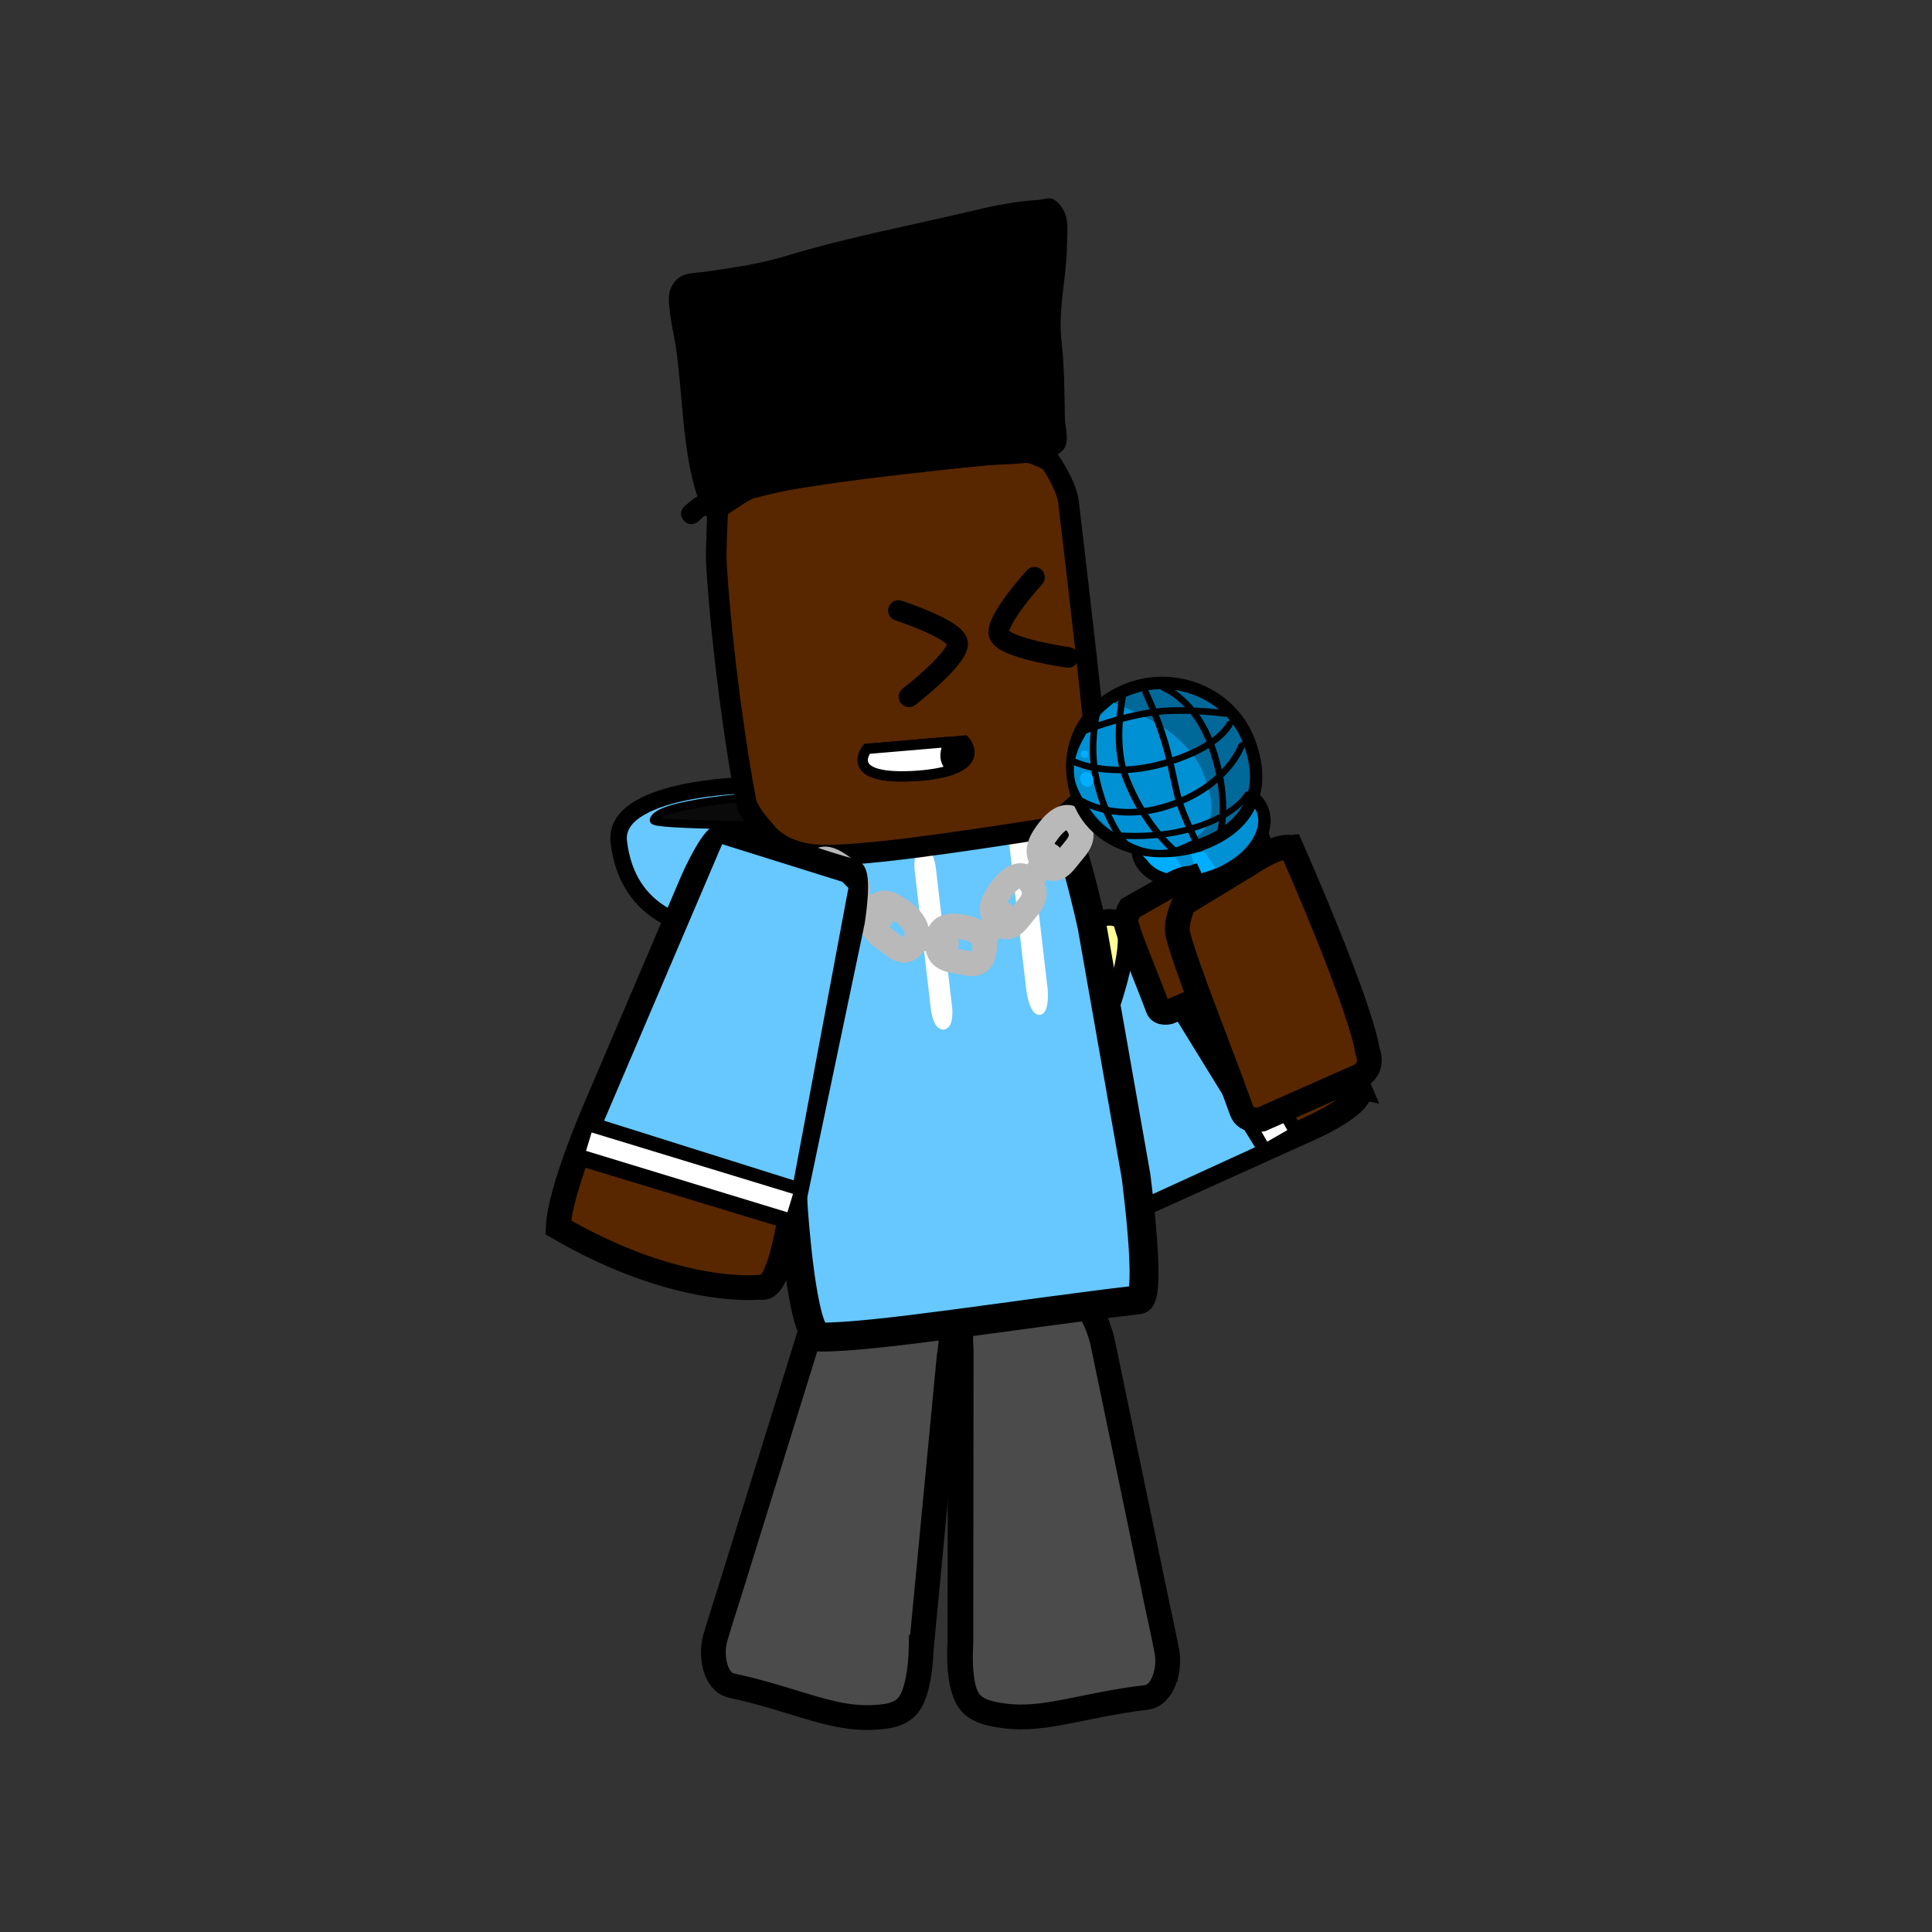 <svg version="1.1" xmlns="http://www.w3.org/2000/svg" xmlns:xlink="http://www.w3.org/1999/xlink" width="234" height="234" viewBox="0,0,234,234"><rect x="0" y="0" width="234" height="234" fill="#333333" stroke="none"/><g transform="translate(-123,-63)"><g data-paper-data="{&quot;isPaintingLayer&quot;:true}" fill-rule="nonzero" stroke-linejoin="miter" stroke-miterlimit="10" stroke-dasharray="" stroke-dashoffset="0" style="mix-blend-mode: normal"><g><g><g data-paper-data="{&quot;origRot&quot;:0}" stroke="#000000" stroke-width="3" stroke-linecap="round"><path d="M287.539,194.633c1.296,2.079 -6.797,5.455 -6.797,5.455c0,0 -21.158,9.541 -31.131,14.091c-4.472,1.28 -25.982,-31.198 -24.898,-36.897c0.483,-2.54 7.509,-9.604 9.486,-9.211c3.763,0.747 16.439,11.784 16.439,11.784l-3.411,2.417l9.529,-5.447c0,0 10.532,-7.331 15.786,-9.133c2.914,-0.999 14.999,26.941 14.999,26.941z" data-paper-data="{&quot;origPos&quot;:null}" fill="#582700"/><path d="M278.768,199.249l-14.779,-26.164" fill="none"/><path d="M260.393,175.446l15.028,26.023" data-paper-data="{&quot;origPos&quot;:null}" fill="none"/></g><path d="M278.92,199.879l-2.438,1.397l-15.285,-26.668l2.438,-1.397z" fill="#ffffff" stroke="none" stroke-width="0" stroke-linecap="butt"/><path d="M249.436,214.459l-8.166,-7.512l-12.876,-20.255l-2.822,-8.006l1.235,-4.979l6.287,-4.089l1.257,-0.818l14.927,10.571l-2.379,1.845l1.09,1.677l11.516,-6.595l15.864,25.767l-24.815,11.368z" fill="#66c8ff" stroke="#000000" stroke-width="0.5" stroke-linecap="round"/></g><g fill="#fffc96" stroke="#000000" stroke-width="2" stroke-linecap="round"><path d="M253.393,177.843c0,0 1.739,-4.676 4.955,-3.567c5.146,1.774 -10.118,35.95 -15.571,34.428c-2.228,-0.622 -1.53,-4.203 -1.53,-4.203l2.113,0.325c0,0 4.273,-5.682 8.011,-13.562c3.686,-7.771 4.673,-13.556 4.673,-13.556z"/><path d="M243.624,177.361c0,0 -1.728,-4.166 0.864,-4.478c5.443,-0.654 18.641,38.662 13.396,38.052c-3.177,-0.369 -3.48,-4.425 -3.48,-4.425l1.558,0.192c0,0 -0.921,-6.182 -4.054,-15.029c-3.133,-8.847 -6.807,-14.312 -6.807,-14.312z" data-paper-data="{&quot;index&quot;:null}"/></g></g><path d="M123,297v-234h234v234z" data-paper-data="{&quot;index&quot;:null}" fill="none" stroke="none" stroke-width="0" stroke-linecap="butt"/><g stroke="#000000" stroke-linecap="round"><path d="M227.435,173.681c0,0 -27.353,9.147 -29.487,-8.707c-0.786,-6.578 15.521,-6.873 15.521,-6.873z" data-paper-data="{&quot;origPos&quot;:null}" fill="#66c8ff" stroke-width="2"/><path d="M218.091,163.004c0,0 -16.032,-0.042 -15.896,-0.676c0.432,-2.009 12.199,-2.815 12.199,-2.815z" data-paper-data="{&quot;origPos&quot;:null}" fill="#0a0a0a" stroke-width="1"/></g><g data-paper-data="{&quot;origRot&quot;:0}" stroke="#000000" stroke-linecap="round"><path d="M239.304,226.123c0,0 -0.438,-4.781 1.102,-4.875c4.545,-0.28 8.825,-2.24 13.177,-0.901c1.807,0.556 2.816,4.725 2.816,4.725l6.735,32.415c0,0 0.739,3.338 1.096,5.271c0.382,2.067 -0.431,5.275 -2.518,5.522c-7.663,0.907 -12.269,2.885 -17.186,2.23c-1.791,-0.238 -3.677,-0.609 -4.513,-2.211c-1.092,-2.093 -0.744,-6.561 -0.744,-6.561z" data-paper-data="{&quot;origPos&quot;:null}" fill="#ff0000" stroke-width="3"/><path d="M264.539,266.096c0,0 -5.686,3.132 -10.754,3.575c-3.888,0.34 -12.399,0.057 -12.399,0.057c0,0 -1.575,-2.48 -1.803,-4.066c-0.24,-1.671 0.602,-4.281 0.602,-4.281l23.152,-2.827z" data-paper-data="{&quot;origPos&quot;:null}" fill="#976e57" stroke-width="2"/><path d="M239.413,226.436c0,0 -0.438,-4.781 1.102,-4.875c4.545,-0.28 8.825,-2.24 13.177,-0.901c1.807,0.556 2.816,4.725 2.816,4.725l6.735,32.415c0,0 0.739,3.338 1.096,5.271c0.382,2.067 -0.431,5.275 -2.518,5.522c-7.663,0.907 -12.269,2.885 -17.186,2.23c-1.791,-0.238 -3.677,-0.609 -4.513,-2.211c-1.092,-2.093 -0.744,-6.561 -0.744,-6.561z" data-paper-data="{&quot;origPos&quot;:null}" fill="#4b4b4b" stroke-width="3"/></g><path d="M234.572,262.794c0,0 -0.082,4.481 -1.37,6.459c-0.986,1.515 -2.898,1.703 -4.704,1.768c-4.957,0.18 -9.353,-2.23 -16.893,-3.868c-2.054,-0.446 -2.555,-3.718 -1.977,-5.738c0.541,-1.89 1.597,-5.141 1.597,-5.141l9.814,-31.62c0,0 1.404,-4.052 3.257,-4.433c4.461,-0.916 8.533,1.446 13.03,2.161c1.524,0.242 0.629,4.959 0.629,4.959c0,0 -0.855,8.965 -1.402,14.702c-0.772,8.098 -1.979,20.751 -1.979,20.751z" fill="#4b4b4b" stroke="#000000" stroke-width="3" stroke-linecap="round"/><g><path d="M217.663,181.729c0,0 0.258,-14.537 2.337,-15.331c6.238,-2.383 21.044,-3.173 30.867,-4.32c1.519,-0.177 4.399,13.112 4.399,13.112l5.319,30.215c0,0 1.975,14.829 0.319,15.022c-14.747,1.721 -31.932,4.585 -38.603,4.516c-2.223,-0.023 -3.227,-15.77 -3.227,-15.77z" data-paper-data="{&quot;origPos&quot;:null}" fill="#66c8ff" stroke="#000000" stroke-width="3.5" stroke-linecap="round"/><path d="M237.331,187.688c-1.283,0.15 -1.571,-2.321 -1.571,-2.321c-0.598,-5.124 -1.388,-11.896 -1.986,-17.021c0,0 -0.288,-2.471 0.995,-2.62c1.283,-0.15 1.571,2.321 1.571,2.321c0.598,5.124 1.196,10.249 1.794,15.373l0.192,1.647c0,0 0.288,2.471 -0.995,2.62z" fill="#ffffff" stroke="none" stroke-width="0.5" stroke-linecap="butt"/><path d="M248.954,185.913c-1.283,0.15 -1.645,-2.954 -1.645,-2.954c-0.751,-6.438 -1.744,-14.945 -2.495,-21.383c0,0 -0.362,-3.104 0.921,-3.254c1.283,-0.15 1.645,2.954 1.645,2.954c0.751,6.438 1.502,12.876 2.254,19.313l0.241,2.069c0,0 0.362,3.104 -0.921,3.254z" fill="#ffffff" stroke="none" stroke-width="0.5" stroke-linecap="butt"/></g><path d="M250.327,163.25c-11.946,1.844 -23.535,3.597 -28.42,3.286c-4.464,-0.284 -6.164,-2.828 -6.164,-2.828c0,0 -2.086,-2.159 -2.389,-3.664c-0.911,-4.514 -2.905,-17.512 -3.586,-28.869c-0.023,-0.379 -0.022,-0.593 -0.022,-0.973c-0,-1.139 0.187,-5.588 0.187,-5.588c0,0 2.921,-2.097 4.569,-2.812c4.943,-2.146 18.234,-2.552 32.066,-4.12c1.254,-0.142 3.633,1.214 3.633,1.214c0,0 1.972,2.886 2.206,4.856c1.514,12.734 3.142,26.829 3.304,30.082c0.054,1.084 -1.169,5.493 -1.169,5.493z" fill="#582700" stroke="#000000" stroke-width="2.5" stroke-linecap="round"/><path d="M205.806,126.024c-0.808,-0.953 0.145,-1.762 0.145,-1.762l1.185,-0.952c0.112,-0.053 0.224,-0.106 0.336,-0.158c-1.857,-5.571 -1.773,-12.644 -2.64,-18.297c-0.225,-1.466 -1.184,-5.385 -0.662,-6.748c0.875,-2.282 2.655,-1.945 4.53,-2.227c3.19,-0.48 6.36,-0.918 9.446,-1.861c7.651,-2.327 15.372,-3.748 23.133,-5.599c2.449,-0.584 4.859,-1.038 7.385,-1.199c0.691,-0.044 1.527,-0.424 2.078,-0.003c1.949,1.489 1.514,3.535 1.49,5.522c-0.048,3.965 -1.125,7.694 -0.652,11.676c0.342,3.049 0.339,6.23 0.401,9.295c0.021,1.058 0.646,2.929 -0.287,3.865c-1.913,1.92 -7.679,1.559 -10.203,1.852c-7.694,0.892 -15.414,1.626 -23.046,2.955c-2.714,0.569 -5.29,1.191 -7.823,2.153c0.029,0.372 -0.076,0.871 -0.722,1.173c-0.702,0.328 -1.172,0.018 -1.428,-0.265c-0.085,0.04 -0.17,0.08 -0.256,0.121l-0.648,0.603c0,0 -0.953,0.808 -1.762,-0.145z" fill="#000000" stroke="none" stroke-width="0.5" stroke-linecap="butt"/><g fill="none" stroke="#b9b9b9" stroke-width="3"><path d="M249.29,167.331c-0.979,-1.253 -0.213,-2.57 0.86,-3.922c1.074,-1.352 2.25,-1.863 3.028,-0.973c1.65,1.888 0.283,3.03 -0.557,4.088c-1.074,1.352 -1.947,2.576 -3.33,0.806z" stroke-linecap="butt"/><path d="M250.2,166.63l-2.28,2.803" stroke-linecap="round"/><path d="M244.469,170.469c1.074,-1.352 2.25,-1.863 3.028,-0.973c1.65,1.888 0.283,3.03 -0.557,4.088c-1.074,1.352 -1.947,2.576 -3.33,0.806c-0.979,-1.253 -0.213,-2.57 0.86,-3.922z" stroke-linecap="butt"/><path d="M244.518,173.69l-2.28,2.803" stroke-linecap="round"/><path d="M236.601,176.695c0.208,-1.67 1.555,-1.672 3.118,-1.392c1.563,0.28 2.638,1.138 2.541,2.405c-0.205,2.687 -1.814,2.002 -3.037,1.783c-1.563,-0.28 -2.916,-0.436 -2.622,-2.795z" stroke-linecap="butt"/><path d="M234.358,176.551l3.275,0.633" stroke-linecap="round"/><path d="M228.943,173.183c0.734,-1.411 1.992,-0.766 3.361,0.238c1.369,1.004 2.095,2.296 1.596,3.397c-1.06,2.333 -2.34,0.94 -3.412,0.154c-1.369,-1.004 -2.582,-1.796 -1.545,-3.789z" stroke-linecap="butt"/><path d="M226.895,171.976l2.853,2.146" stroke-linecap="round"/><path d="M221.773,167.853c0.734,-1.411 1.992,-0.766 3.361,0.238c1.369,1.004 2.095,2.296 1.596,3.397c-1.06,2.333 -2.34,0.94 -3.412,0.154c-1.369,-1.004 -2.582,-1.796 -1.545,-3.789z" stroke-linecap="butt"/><path d="M222.578,168.792l-2.853,-2.146" stroke-linecap="round"/></g><g><g stroke="#000000" stroke-width="3" stroke-linecap="round"><path d="M195.128,197.224l11.817,-27.683c0,0 2.323,-5.222 3.471,-5.324c3.445,-0.307 9.315,2.587 15.723,4.272c1.065,0.28 0.107,6.127 0.107,6.127c0,0 -1.914,9.132 -3.139,14.977c-1.865,8.901 -4.78,22.809 -4.78,22.809c0,0 -1.258,7.165 -3.177,6.495c0,0 -9.904,1.254 -24.538,-7.232c0.203,-4.603 4.516,-14.44 4.516,-14.44z" data-paper-data="{&quot;origPos&quot;:null}" fill="#582700"/><path d="M194.661,199.274l24.52,7.712l-0.975,3.259l-24.556,-7.456z" data-paper-data="{&quot;origPos&quot;:null}" fill="none"/></g><path d="M195.491,199.046l14.691,-34.412l15.092,4.719l1.025,1.017l-6.78,36.239z" fill="#66c8ff" stroke="#000000" stroke-width="1" stroke-linecap="round"/><path d="M193.978,202.391l0.68,-2.23l24.392,7.439l-0.68,2.23z" fill="#ffffff" stroke="none" stroke-width="0" stroke-linecap="butt"/></g><g><g data-paper-data="{&quot;index&quot;:null}"><path d="M269.26,166.086c2.266,-0.914 4.928,-6.436 5.777,-4.332c0.432,1.072 7.949,20.802 7.666,22.04c-0.272,1.192 -0.954,2.15 -2.066,2.598c-0.756,0.305 -2.067,0.409 -3.014,0.133c-1.89,-0.55 -14.378,-18.129 -14.943,-19.531c-0.849,-2.104 4.314,0.004 6.58,-0.909z" fill="#0091d4" stroke="#000000" stroke-width="1.5" stroke-linecap="butt"/><g stroke-linecap="butt"><path d="M266.474,159.117c4.105,-1.656 8.319,-0.801 9.412,1.91c1.093,2.71 -1.348,6.25 -5.453,7.905c-4.105,1.656 -8.319,0.801 -9.412,-1.91c-1.093,-2.71 1.348,-6.25 5.453,-7.905z" fill="#0091d4" stroke="#000000" stroke-width="1.5"/><path d="M266.739,168.84c0,0 -1.686,0.262 -3.286,-0.448c-0.758,-0.35 -2.114,-1.81 -2.114,-1.81l3.945,0.145z" fill="#00aeff" stroke="none" stroke-width="0"/><path d="M270.224,168.107l-1.814,0.675c0,0 -0.534,-0.59 -0.717,-0.971c-0.156,-0.326 -0.436,-1.319 -0.436,-1.319l1.608,-0.318z" fill="#00aeff" stroke="none" stroke-width="0"/></g><g><path d="M269,165.082c-5.663,2.284 -12.992,0.69 -15.276,-4.972c-2.284,-5.663 0.109,-11.29 5.771,-13.574c5.663,-2.284 12.395,0.338 14.679,6.001c2.284,5.663 0.489,10.262 -5.174,12.546z" fill="#00699a" stroke="#000000" stroke-width="1.5" stroke-linecap="butt"/><path d="M257.893,148.101c0,0 1.919,0.783 4.508,2.107c2.582,1.321 5.257,3.776 6.255,6.25c1.998,4.954 1.274,7.377 -2.84,9.036c-2.002,0.807 -4.297,0.476 -6.126,-0.552c-2.566,-1.443 -5.109,-3.803 -6.242,-6.613c-1.998,-4.954 4.446,-10.228 4.446,-10.228z" fill="#0091d4" stroke="none" stroke-width="0" stroke-linecap="butt"/><path d="M273.379,153.3c0,0 -1.61,4.666 -8.309,7.094c-6.644,2.408 -11.006,-0.349 -11.006,-0.349" fill="none" stroke="#000000" stroke-width="0.8" stroke-linecap="round"/><path d="M274.072,159.233c0,0 -1.55,2.898 -7.895,4.408c-4.403,1.048 -9.117,0.427 -9.117,0.427" fill="none" stroke="#000000" stroke-width="0.75" stroke-linecap="round"/><path d="M271.93,150.681c0,0 -1.116,2.724 -7.644,4.682c-6.786,2.036 -11.092,-0.068 -11.092,-0.068" fill="none" stroke="#000000" stroke-width="0.8" stroke-linecap="round"/><path d="M254.119,151.588c0,0 4.309,-1.79 8.936,-2.377c3.513,-0.445 8.298,0.199 8.298,0.199" fill="none" stroke="#000000" stroke-width="0.8" stroke-linecap="round"/><path d="M263.957,146.312c0,0 3.753,1.362 5.774,7.021c2.166,6.064 1.144,10.131 1.144,10.131" fill="none" stroke="#000000" stroke-width="0.8" stroke-linecap="round"/><path d="M267.963,165.162c0,0 -1.423,-2.949 -2.05,-4.799c-0.528,-1.557 -0.998,-4.737 -1.852,-7.546c-0.971,-3.194 -2.299,-5.947 -2.299,-5.947" fill="none" stroke="#000000" stroke-width="0.8" stroke-linecap="round"/><path d="M265.331,166.093c0,0 -3.775,-3.013 -6.063,-9.183c-1.458,-3.931 -0.296,-9.503 -0.296,-9.503" fill="none" stroke="#000000" stroke-width="0.8" stroke-linecap="round"/><path d="M259.711,165.614c0,0 -2.623,-2.396 -3.94,-8.308c-0.914,-4.106 0.12,-8.132 0.12,-8.132" fill="none" stroke="#000000" stroke-width="0.8" stroke-linecap="round"/><path d="M254.971,158.24c-0.404,0.163 -0.883,-0.083 -1.071,-0.549c-0.188,-0.466 -0.013,-0.976 0.391,-1.138c0.404,-0.163 0.883,0.083 1.071,0.549c0.188,0.466 0.013,0.976 -0.391,1.138z" fill="#00aeff" stroke="none" stroke-width="0" stroke-linecap="butt"/><path d="M254.516,154.762c-0.233,0.094 -0.498,-0.019 -0.592,-0.252c-0.094,-0.233 0.019,-0.498 0.252,-0.592c0.233,-0.094 0.498,0.019 0.592,0.252c0.094,0.233 -0.019,0.498 -0.252,0.592z" fill="#00aeff" stroke="none" stroke-width="0" stroke-linecap="butt"/></g></g><path d="M267.17,169.398c4.539,9.801 4.616,11.791 4.616,11.791c0.502,1.259 -0.767,1.626 -0.767,1.626c0,0 -2.374,1.013 -3.894,1.661c-0.998,0.426 -2.557,1.091 -2.557,1.091c0,0 -1.048,0.256 -1.308,-0.437c-1.561,-4.169 -3.274,-8.069 -3.858,-10.238c-0.195,-0.723 0.465,-1.883 0.465,-1.883l4.563,-2.589c0,0 1.809,-1.17 2.739,-1.022z" fill="#582700" stroke="#000000" stroke-width="3" stroke-linecap="round"/><path d="M279.398,165.65c8.922,20.465 9.2,24.551 9.2,24.551c0.999,2.621 -1.279,3.267 -1.279,3.267c0,0 -4.239,1.876 -6.952,3.077c-1.781,0.789 -4.565,2.021 -4.565,2.021c0,0 -1.885,0.437 -2.404,-1.004c-3.123,-8.674 -6.505,-16.811 -7.717,-21.304c-0.404,-1.498 0.713,-3.82 0.713,-3.82l8.102,-4.924c0,0 3.202,-2.246 4.899,-1.864z" fill="#582700" stroke="#000000" stroke-width="3" stroke-linecap="round"/></g><path d="M231.815,136.945c0,0 6.961,2.258 7.166,3.923c0.221,1.805 -5.885,6.524 -5.885,6.524" fill="none" stroke="#000000" stroke-width="2.5" stroke-linecap="round"/><path d="M252.37,142.623c0,0 -7.643,-1.062 -8.348,-2.739c-0.65,-1.547 4.271,-6.964 4.271,-6.964" data-paper-data="{&quot;index&quot;:null}" fill="none" stroke="#000000" stroke-width="2.5" stroke-linecap="round"/><g stroke="#000000" stroke-width="1.25" stroke-linecap="butt"><g data-paper-data="{&quot;index&quot;:null}" fill="#000000"><path d="M234.257,156.956c-9.44,0.68 -6.248,-3.254 -6.248,-3.254l11.816,-1.005c0,0 3.293,3.537 -5.568,4.259z"/></g><g data-paper-data="{&quot;index&quot;:null}" fill="#ffffff"><path d="M234.257,156.956c-9.44,0.68 -6.248,-3.254 -6.248,-3.254c0,0 7.994,-0.68 9.989,-0.85c0.003,-0 -0.557,0.968 -0.472,1.882c0.07,0.748 0.791,1.474 0.775,1.48c-0.928,0.329 -2.232,0.594 -4.044,0.742z"/></g></g></g></g></svg>